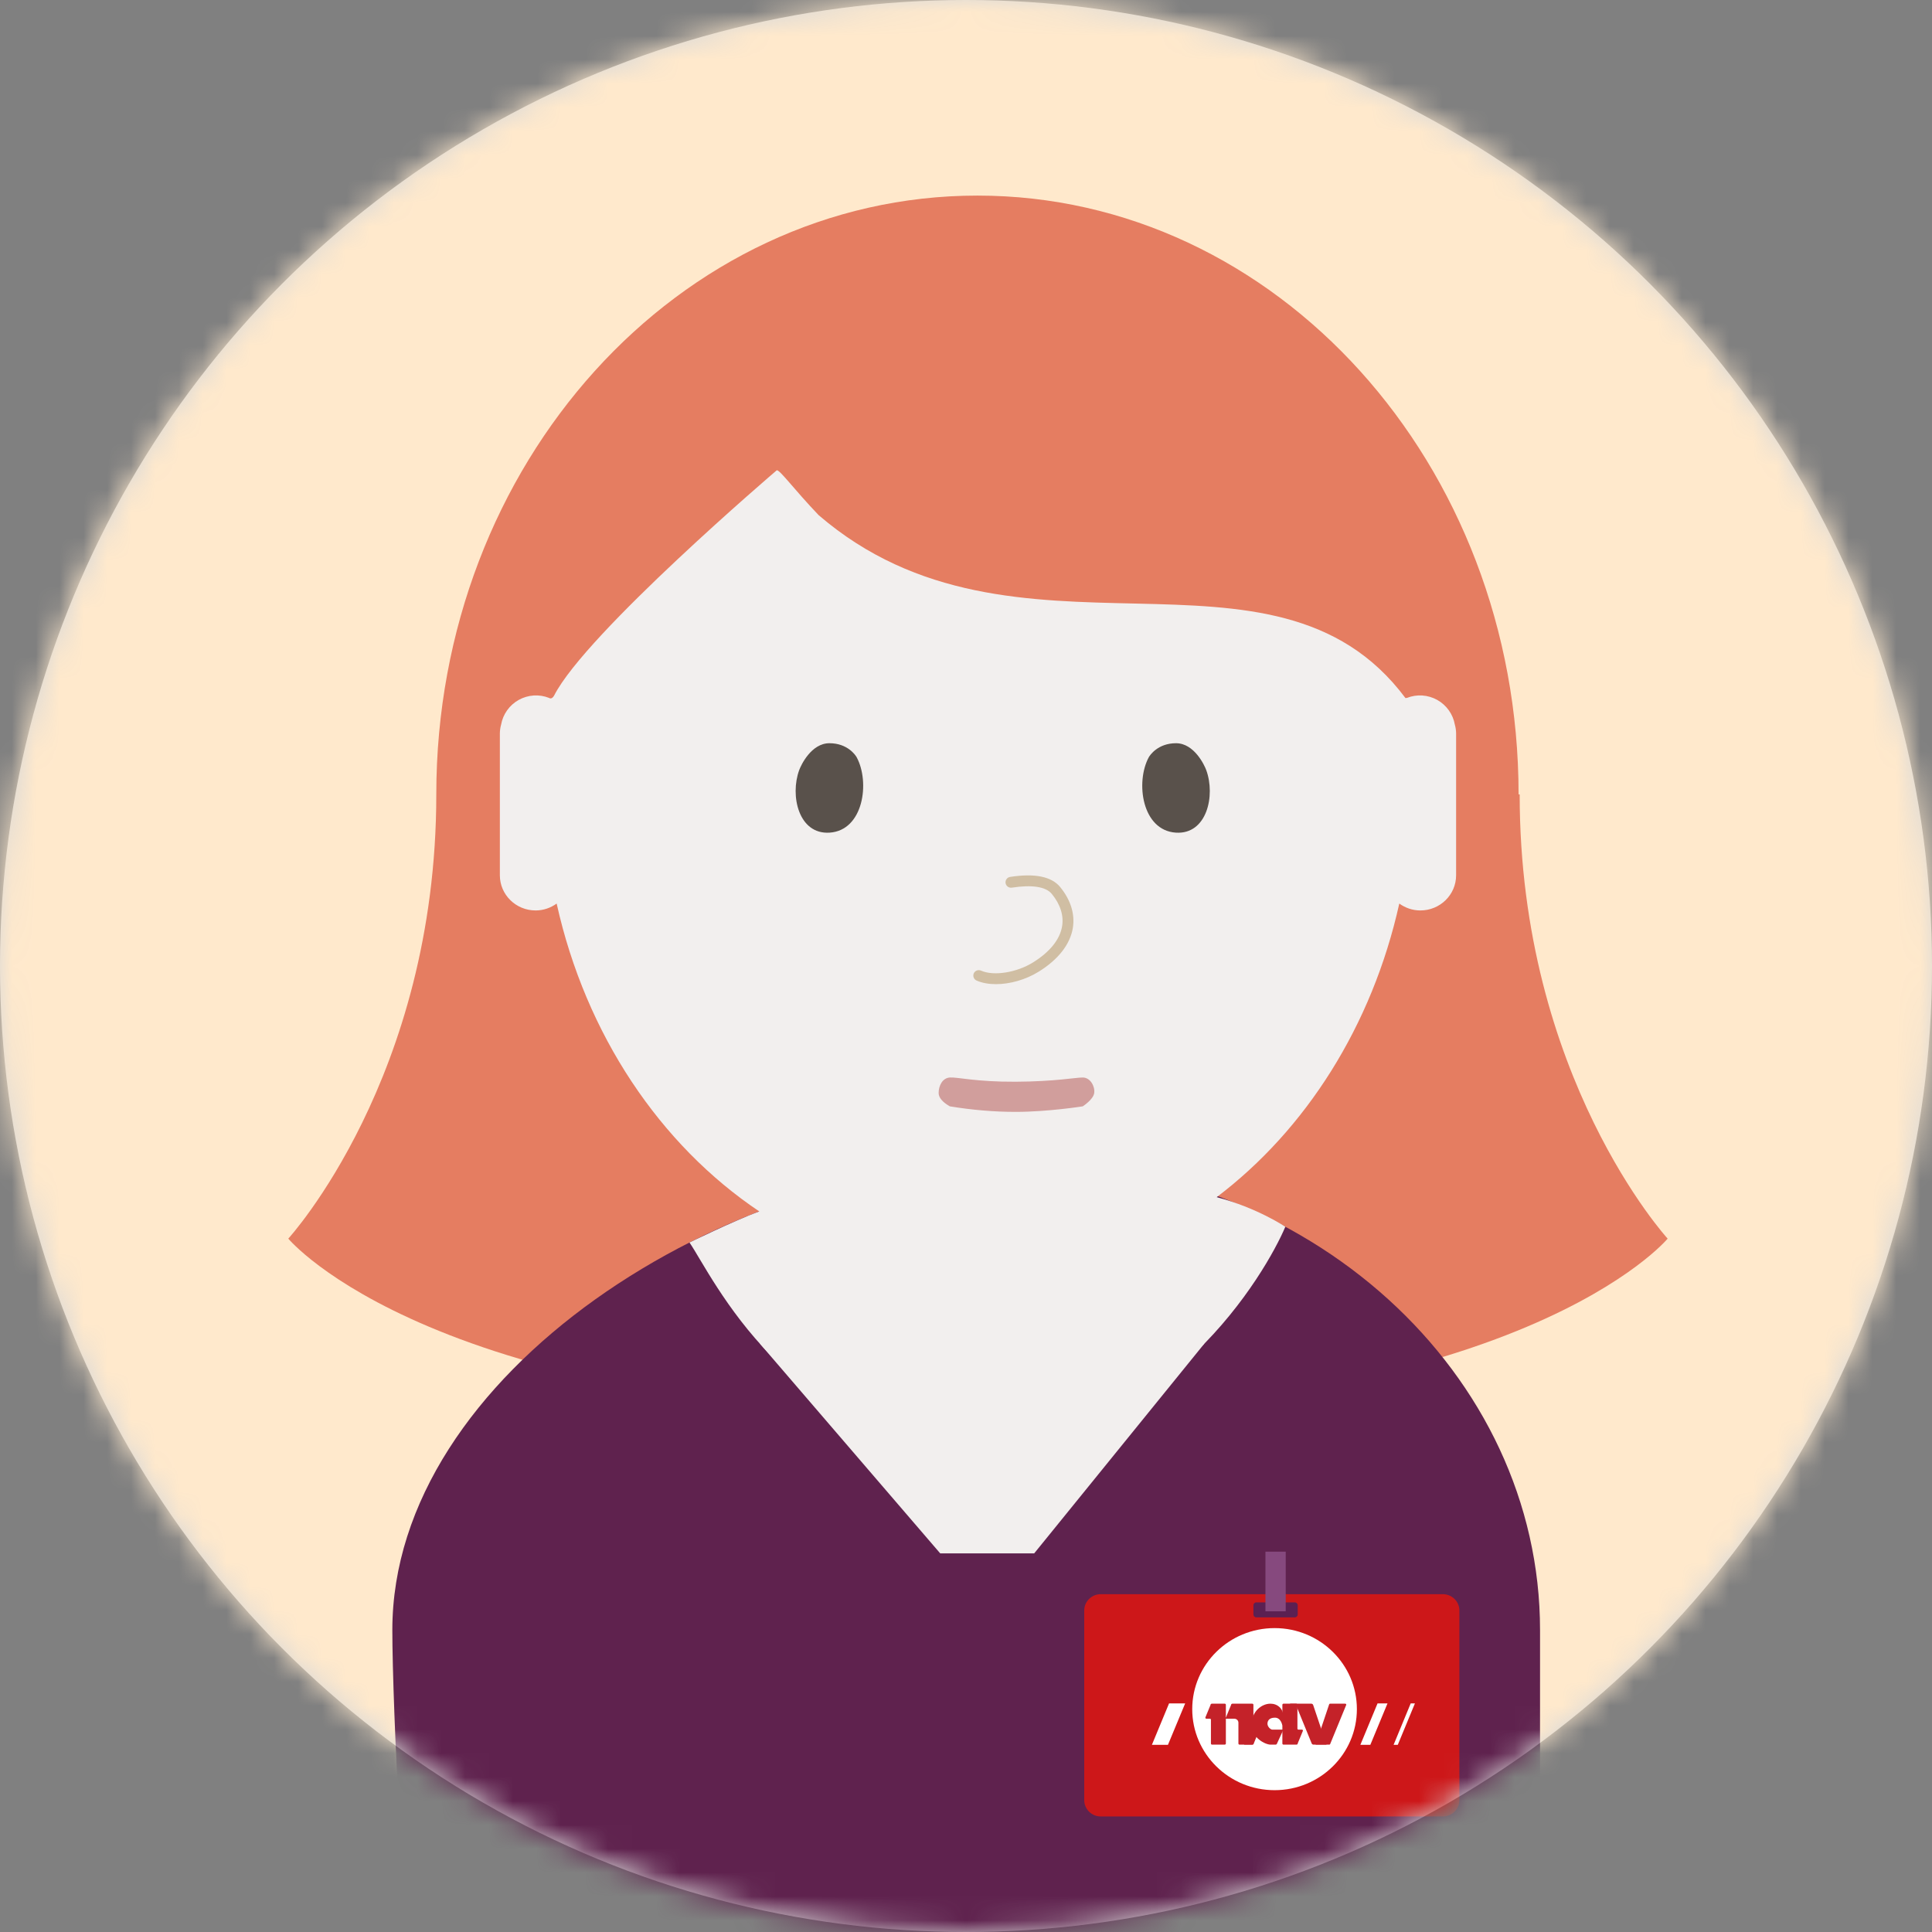 <?xml version="1.0" encoding="UTF-8"?>
<svg width="81px" height="81px" viewBox="0 0 81 81" version="1.1" xmlns="http://www.w3.org/2000/svg" xmlns:xlink="http://www.w3.org/1999/xlink">
    <rect x="0" y="0" width="81" height="81" fill="#808080" stroke="none"/>
    <title>Advarsel veilederillustrasjon</title>
    <defs>
        <circle id="path-1" cx="40.5" cy="40.5" r="40.5"></circle>
    </defs>
    <g id="Söknad-ES" stroke="none" stroke-width="1" fill="none" fill-rule="evenodd">
        <g id="Assets" transform="translate(-147, -396)">
            <g id="Stacked-Group" transform="translate(145, 20)">
                <g id="Icons/employee_warning" transform="translate(2, 376)">
                    <mask id="mask-2" fill="white">
                        <use xlink:href="#path-1"></use>
                    </mask>
                    <use id="Mask" fill="#D8D8D8" xlink:href="#path-1"></use>
                    <g id="Person" mask="url(#mask-2)">
                        <g transform="translate(-4, -4)">
                            <rect id="Background" fill="#FFE9CC" fill-rule="evenodd" x="0" y="0" width="89" height="89"></rect>
                            <path d="M67.713,37.306 L67.667,37.306 C67.667,23.44 57.509,12.2 44.98,12.2 C32.45,12.2 22.292,23.44 22.292,37.306 L22.292,37.317 C22.288,49.16 16.087,55.93 16.087,55.93 C16.087,55.93 22.21,63.327 44.98,63.327 L45.024,63.327 C67.794,63.327 73.917,55.93 73.917,55.93 C73.917,55.93 67.713,49.155 67.713,37.306" id="Shape" fill="#E57D61" fill-rule="nonzero"></path>
                            <path d="M68.567,72.341 L68.567,89 C66.895,89 51.424,89 45.175,89 C32.792,89 23.329,89 21.59,89 C20.948,86.374 20.449,75.484 20.449,72.341 C20.449,61.617 34.403,52.655 46.655,52.655 C58.908,52.655 68.567,61.617 68.567,72.341 Z" id="Shape" fill="#5F224E" fill-rule="nonzero"></path>
                            <path d="M64.995,34.38 C64.917,33.942 64.645,33.562 64.256,33.344 C63.867,33.127 63.401,33.096 62.987,33.26 L62.924,33.266 C57.381,25.837 46.571,32.69 38.321,25.597 C37.264,24.487 36.713,23.715 36.568,23.715 C36.568,23.715 28.567,30.542 27.234,33.157 C27.234,33.157 27.141,33.344 27.019,33.26 C26.604,33.096 26.138,33.127 25.748,33.344 C25.359,33.561 25.088,33.941 25.009,34.38 C24.976,34.499 24.959,34.622 24.957,34.745 L24.957,40.697 C24.957,41.51 25.628,42.171 26.455,42.171 C26.787,42.171 27.09,42.061 27.338,41.882 C28.56,47.381 31.676,51.999 35.833,54.789 C34.765,55.184 32.907,56.093 32.907,56.093 C33.847,57.451 37.086,64.585 44.998,64.585 C52.911,64.585 57.102,57.301 57.888,55.433 C57.888,55.433 56.723,54.645 55.011,54.191 C58.747,51.363 61.528,47.005 62.666,41.882 C62.914,42.062 63.219,42.171 63.549,42.171 C64.377,42.171 65.048,41.511 65.048,40.697 L65.048,34.745 C65.046,34.622 65.029,34.499 64.995,34.38" id="Shape" fill="#F2EFEE" fill-rule="nonzero"></path>
                            <path d="M56.433,73.47 L55.131,73.47 C54.953,73.471 54.808,73.329 54.806,73.151 L54.806,73.129 C54.806,72.954 54.951,72.811 55.131,72.811 L56.433,72.811 C56.612,72.811 56.757,72.954 56.757,73.129 L56.757,73.151 C56.757,73.327 56.612,73.47 56.433,73.47" id="Shape" fill="#5F224E" fill-rule="nonzero"></path>
                            <polygon id="Shape" fill="#F2EFEE" fill-rule="nonzero" points="43.419 69.126 47.359 69.126 54.497 60.327 35.855 60.327"></polygon>
                            <path d="M64.492,80.155 L50.151,80.155 C49.771,80.158 49.46,79.853 49.457,79.473 L49.457,71.521 C49.457,71.144 49.767,70.837 50.151,70.837 L64.492,70.837 C64.876,70.837 65.186,71.144 65.186,71.521 L65.186,79.473 C65.185,79.655 65.111,79.83 64.981,79.958 C64.851,80.086 64.675,80.157 64.492,80.156" id="Shape" fill="#CD1719" fill-rule="nonzero"></path>
                            <path d="M60.888,75.657 C60.888,77.531 59.344,79.054 57.438,79.054 C55.531,79.054 53.985,77.531 53.985,75.657 C53.985,73.781 55.531,72.259 57.439,72.259 C59.344,72.259 60.888,73.781 60.888,75.657 L60.888,75.657 Z M52.967,77.153 L52.294,77.153 L53.013,75.417 L53.688,75.417 L52.967,77.153 Z M61.452,77.153 L61.034,77.153 L61.754,75.417 L62.171,75.417 L61.452,77.153 Z M62.603,77.153 L62.427,77.153 L63.144,75.417 L63.321,75.417 L62.603,77.153 Z" id="Shape" fill="#FFFFFF" fill-rule="nonzero"></path>
                            <path d="M54.817,77.144 L55.346,77.144 C55.374,77.144 55.395,77.125 55.395,77.098 L55.395,75.474 C55.395,75.461 55.39,75.449 55.381,75.44 C55.371,75.431 55.359,75.426 55.346,75.427 L54.812,75.427 C54.795,75.426 54.779,75.433 54.767,75.444 C54.756,75.456 54.749,75.472 54.749,75.488 L54.538,75.999 C54.526,76.026 54.547,76.058 54.576,76.058 L54.727,76.058 C54.749,76.058 54.769,76.074 54.769,76.099 L54.769,77.099 C54.769,77.125 54.79,77.145 54.816,77.145" id="Shape" fill="#C42229" fill-rule="nonzero"></path>
                            <path d="M55.968,77.144 L56.5,77.144 C56.527,77.144 56.55,77.125 56.55,77.098 L56.55,75.474 C56.55,75.448 56.528,75.427 56.5,75.427 L55.673,75.427 C55.639,75.427 55.611,75.454 55.611,75.488 L55.4,75.999 L55.327,76.058 L55.749,76.058 C55.844,76.058 55.921,76.131 55.921,76.226 L55.921,77.098 C55.921,77.125 55.941,77.145 55.968,77.145 M58.344,75.427 L57.813,75.427 C57.8,75.427 57.788,75.432 57.779,75.44 C57.769,75.449 57.764,75.461 57.764,75.474 L57.764,77.098 C57.764,77.125 57.786,77.145 57.813,77.145 L58.35,77.145 C58.366,77.146 58.382,77.139 58.394,77.128 C58.405,77.116 58.412,77.1 58.411,77.084 L58.622,76.572 C58.636,76.545 58.615,76.515 58.583,76.515 L58.436,76.515 C58.413,76.515 58.395,76.497 58.395,76.474 L58.395,75.474 C58.395,75.448 58.37,75.427 58.344,75.427" id="Shape" fill="#C42229" fill-rule="nonzero"></path>
                            <path d="M56.158,77.144 L56.507,77.144 C56.54,77.144 56.57,77.117 56.57,77.084 L56.779,76.572 C56.792,76.545 56.772,76.515 56.74,76.515 L56.594,76.515 L56.158,77.145 L56.158,77.144 Z M59.766,75.427 L60.398,75.427 C60.43,75.427 60.451,75.456 60.439,75.484 L59.768,77.119 C59.764,77.136 59.749,77.145 59.729,77.145 L59.158,77.145 L59.726,75.454 C59.732,75.438 59.748,75.427 59.766,75.427 L59.766,75.427 Z" id="Shape" fill="#C42229" fill-rule="nonzero"></path>
                            <path d="M58.974,75.427 L58.081,75.427 C58.018,75.427 58.338,75.487 58.36,75.545 L58.992,77.092 C59.005,77.126 59.037,77.145 59.073,77.145 L59.615,77.145 L59.056,75.485 C59.045,75.45 59.011,75.426 58.974,75.427 M57.259,75.427 C57.556,75.427 57.807,75.627 57.807,75.979 C57.807,76.325 57.763,76.344 57.763,76.344 C57.763,76.344 57.713,76.014 57.452,76.014 C57.197,76.014 57.139,76.16 57.139,76.269 C57.139,76.396 57.27,76.515 57.342,76.515 L57.807,76.515 L57.532,77.114 C57.523,77.133 57.503,77.145 57.482,77.145 L57.271,77.145 C57.049,77.145 56.471,76.86 56.471,76.307 C56.471,75.753 56.9,75.428 57.259,75.428" id="Shape" fill="#C42229" fill-rule="nonzero"></path>
                            <path d="M58.283,71.809 L56.674,71.809 C56.641,71.809 56.61,71.796 56.587,71.773 C56.563,71.75 56.55,71.718 56.55,71.686 L56.55,71.301 C56.55,71.234 56.605,71.18 56.674,71.18 L58.283,71.18 C58.352,71.18 58.408,71.234 58.408,71.301 L58.408,71.686 C58.408,71.754 58.353,71.809 58.283,71.809" id="Shape" fill="#5B2052" fill-rule="nonzero"></path>
                            <polygon id="Shape" fill="#86497E" fill-rule="nonzero" points="57.054 71.555 57.904 71.555 57.904 69.054 57.054 69.054"></polygon>
                            <path d="M49.394,50.384 C49.394,50.384 47.932,50.616 46.582,50.616 C45.682,50.616 44.762,50.538 43.822,50.384 C43.51,50.204 43.353,50.017 43.353,49.822 C43.353,49.53 43.505,49.197 43.822,49.175 C44.14,49.153 44.921,49.361 46.582,49.352 C48.243,49.343 49.077,49.175 49.394,49.175 C49.711,49.175 49.912,49.544 49.876,49.822 C49.839,50.1 49.394,50.384 49.394,50.384 Z" id="Shape" fill="#D19E9C" fill-rule="nonzero"></path>
                            <path d="M38.781,38.909 C37.48,38.993 37.115,37.355 37.507,36.286 C37.581,36.082 38.012,35.16 38.774,35.16 C39.536,35.16 39.872,35.665 39.918,35.752 C40.479,36.794 40.204,38.817 38.781,38.909 M53.299,38.909 C54.6,38.993 54.965,37.355 54.572,36.286 C54.499,36.083 54.067,35.16 53.306,35.16 C52.544,35.16 52.208,35.665 52.161,35.752 C51.6,36.794 51.875,38.817 53.299,38.909" id="Shape" fill="#59514B" fill-rule="nonzero"></path>
                            <path d="M45.756,45.261 C45.455,45.261 45.175,45.212 44.943,45.11 C44.828,45.059 44.776,44.924 44.826,44.809 C44.878,44.694 45.012,44.643 45.127,44.693 C45.662,44.931 46.622,44.779 47.313,44.348 C48.016,43.911 48.437,43.388 48.529,42.835 C48.604,42.385 48.456,41.917 48.098,41.479 C47.851,41.175 47.27,41.084 46.417,41.216 C46.294,41.232 46.179,41.148 46.159,41.025 C46.14,40.901 46.225,40.784 46.349,40.765 C47.384,40.605 48.091,40.749 48.451,41.193 C48.892,41.734 49.074,42.328 48.979,42.91 C48.863,43.595 48.371,44.226 47.553,44.735 C47.004,45.077 46.339,45.261 45.756,45.261" id="Shape" fill="#D0BEA3" fill-rule="nonzero"></path>
                        </g>
                    </g>
                </g>
            </g>
        </g>
    </g>
</svg>